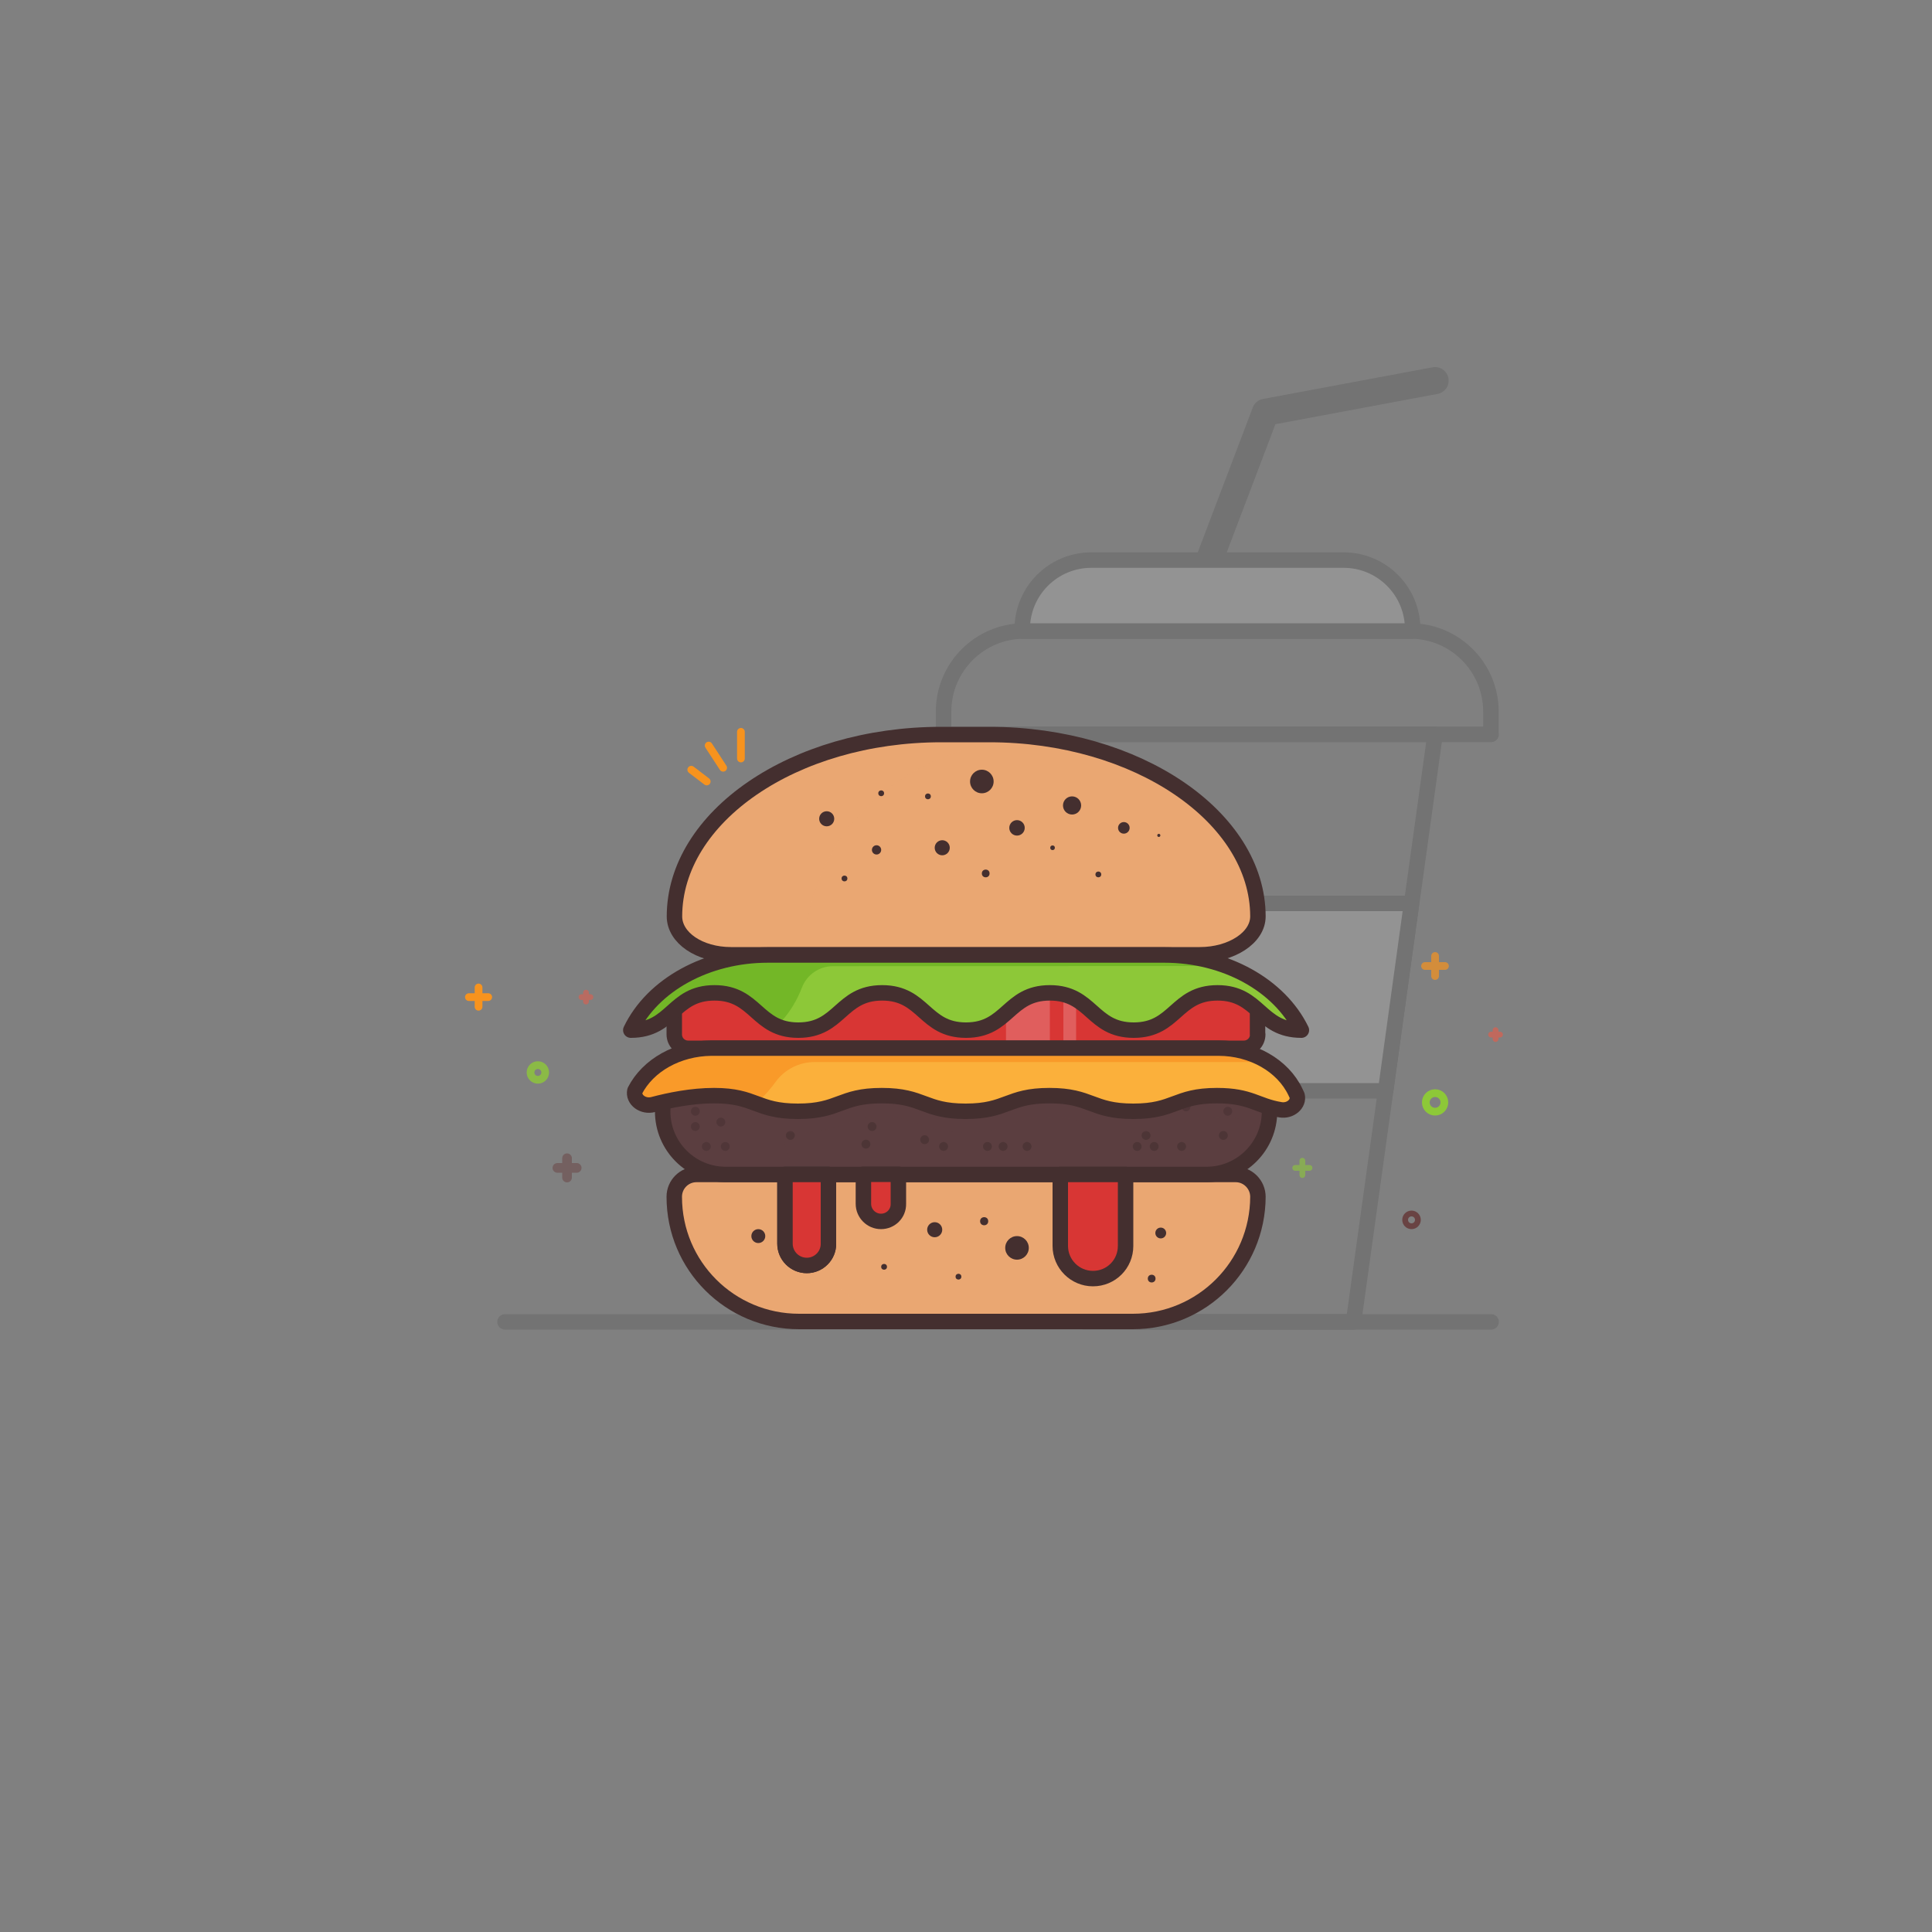 <?xml version="1.0" encoding="utf-8"?>
<!-- Generator: Adobe Illustrator 23.1.1, SVG Export Plug-In . SVG Version: 6.00 Build 0)  -->
<svg version="1.1" id="Layer_1" xmlns="http://www.w3.org/2000/svg" xmlns:xlink="http://www.w3.org/1999/xlink" x="0px" y="0px"
	 viewBox="0 0 1000 1000" style="enable-background:new 0 0 1000 1000;" xml:space="preserve">
<rect x="0" y="0" width="1000" height="1000" fill="#808080" stroke="none"/>
<style type="text/css">
	.st0{opacity:0;fill:#D82435;}
	.st1{fill:#EEF2F4;}
	.st2{opacity:0.15;}
	.st3{fill:none;stroke:#262626;stroke-width:14;stroke-linecap:round;stroke-linejoin:round;stroke-miterlimit:10;}
	.st4{fill:none;stroke:#262626;stroke-width:8;stroke-linecap:round;stroke-linejoin:round;stroke-miterlimit:10;}
	.st5{fill:#FFFFFF;}
	.st6{opacity:0.6;}
	.st7{fill:none;stroke:#DF5E4C;stroke-width:3;stroke-linecap:round;stroke-linejoin:round;stroke-miterlimit:10;}
	.st8{opacity:0.67;}
	.st9{fill:none;stroke:#F7931E;stroke-width:4;stroke-linecap:round;stroke-linejoin:round;stroke-miterlimit:10;}
	.st10{opacity:0.7;}
	.st11{opacity:0.4;}
	.st12{fill:none;stroke:#622F2F;stroke-width:5;stroke-linecap:round;stroke-linejoin:round;stroke-miterlimit:10;}
	.st13{fill:none;stroke:#8DC838;stroke-width:3;stroke-linecap:round;stroke-miterlimit:10;}
	.st14{fill:none;stroke:#8DC838;stroke-width:4;stroke-miterlimit:10;}
	.st15{opacity:0.8;fill:none;stroke:#8DC838;stroke-width:4;stroke-miterlimit:10;}
	.st16{opacity:0.74;fill:none;stroke:#622F2F;stroke-width:3;stroke-linecap:round;stroke-linejoin:round;stroke-miterlimit:10;}
	.st17{fill:#EAA772;}
	.st18{opacity:0.25;}
	.st19{fill:none;stroke:#442F2F;stroke-width:8;stroke-linecap:round;stroke-linejoin:round;stroke-miterlimit:10;}
	.st20{opacity:0.3;}
	.st21{fill:#5B3E40;}
	.st22{fill:#442F2F;}
	.st23{fill:#D83634;}
	.st24{opacity:0.3;fill:#D83634;}
	.st25{opacity:0.2;fill:#FFFFFF;}
	.st26{fill:#8DC838;}
	.st27{fill:#73B727;}
	.st28{fill:#FBB03B;}
	.st29{fill:#F99A29;}
</style>
<rect id="XMLID_3_" class="st0" width="1000" height="1000"/>
<g>
</g>
<g id="XMLID_85_" class="st2">
	<polyline id="XMLID_86_" class="st3" points="625.9,290 655,213.4 742.8,197 	"/>
	<line id="XMLID_95_" class="st4" x1="261.4" y1="684.2" x2="771.8" y2="684.2"/>
	<g id="XMLID_84_">
		<polygon id="XMLID_1_" class="st4" points="700.6,684.2 561.1,684.2 518.9,380.1 742.8,380.1 		"/>
		<path id="XMLID_82_" class="st4" d="M771.8,380.1H488.4v-11.8c0-23,18.7-41.7,41.7-41.7h199.9c23,0,41.7,18.7,41.7,41.7V380.1z"/>
		<path id="XMLID_83_" class="st5" d="M731.1,326.6h-202v-0.9c0-19.8,16-35.8,35.8-35.8h130.5c19.8,0,35.8,16,35.8,35.8V326.6z"/>
		<path id="XMLID_87_" class="st4" d="M731.1,326.6h-202v-0.9c0-19.8,16-35.8,35.8-35.8h130.5c19.8,0,35.8,16,35.8,35.8V326.6z"/>
		<polygon id="XMLID_100_" class="st5" points="717.2,564.6 730.6,467.6 531.1,467.6 544.5,564.6 		"/>
		<polygon id="XMLID_93_" class="st4" points="717.2,564.6 730.6,467.6 531.1,467.6 544.5,564.6 		"/>
	</g>
</g>
<g id="XMLID_126_">
	<g id="XMLID_122_" class="st6">
		<line id="XMLID_124_" class="st7" x1="301" y1="516.1" x2="305.6" y2="516.1"/>
		<line id="XMLID_123_" class="st7" x1="303.3" y1="513.8" x2="303.3" y2="518.4"/>
	</g>
	<g id="XMLID_4_" class="st8">
		<line id="XMLID_89_" class="st7" x1="771.8" y1="535.5" x2="776.4" y2="535.5"/>
		<line id="XMLID_88_" class="st7" x1="774.1" y1="533.2" x2="774.1" y2="537.8"/>
	</g>
	<g id="XMLID_119_">
		<line id="XMLID_121_" class="st9" x1="252.7" y1="516.1" x2="242.7" y2="516.1"/>
		<line id="XMLID_120_" class="st9" x1="247.7" y1="511.1" x2="247.7" y2="521.1"/>
	</g>
	<g id="XMLID_116_" class="st10">
		<line id="XMLID_118_" class="st9" x1="747.9" y1="500" x2="737.6" y2="500"/>
		<line id="XMLID_117_" class="st9" x1="742.8" y1="494.8" x2="742.8" y2="505.2"/>
	</g>
	<g id="XMLID_113_" class="st11">
		<line id="XMLID_115_" class="st12" x1="288.5" y1="604.5" x2="298.5" y2="604.5"/>
		<line id="XMLID_114_" class="st12" x1="293.5" y1="599.5" x2="293.5" y2="609.5"/>
	</g>
	<g id="XMLID_97_" class="st6">
		<line id="XMLID_109_" class="st13" x1="670.4" y1="604.5" x2="677.8" y2="604.5"/>
		<line id="XMLID_108_" class="st13" x1="674.1" y1="600.8" x2="674.1" y2="608.2"/>
	</g>
	<circle id="XMLID_92_" class="st14" cx="742.8" cy="570.6" r="4.8"/>
	<circle id="XMLID_91_" class="st15" cx="278.4" cy="555.1" r="3.8"/>
	<circle id="XMLID_90_" class="st16" cx="730.6" cy="631.4" r="3.3"/>
</g>
<g>
	<g id="XMLID_96_">
		<path id="XMLID_13_" class="st17" d="M586.4,684H413.6c-35.7,0-64.6-28.8-64.6-64.5v-0.1c0-6.3,5.1-11.5,11.5-11.5h279.1
			c6.3,0,11.5,5.2,11.5,11.6v-0.1C651,655.1,622.1,684,586.4,684z"/>
		<g id="XMLID_98_" class="st18">
			<path id="XMLID_72_" class="st17" d="M414,619.5L414,619.5c0-6.4,5.1-11.6,11.5-11.6h-65c-6.3,0-11.5,5.2-11.5,11.5v0.1
				c0,35.7,28.9,64.5,64.6,64.5h65C442.9,684,414,655.2,414,619.5z"/>
			<path id="XMLID_102_" class="st17" d="M349.2,620.1h301.5c-1.1-6-5.7-10.6-11.2-10.6H360.5C355,609.4,350.4,614,349.2,620.1z"/>
		</g>
	</g>
	<path id="XMLID_2_" class="st19" d="M586.4,684H413.6c-35.7,0-64.6-28.8-64.6-64.5v-0.1c0-6.3,5.1-11.5,11.5-11.5h279.1
		c6.3,0,11.5,5.2,11.5,11.6v-0.1C651,655.1,622.1,684,586.4,684z"/>
	<g id="XMLID_70_">
		<path id="XMLID_11_" class="st17" d="M512.1,380.2h-24.9c-76.5,0-138.1,42.7-138.1,94.2v-0.1c0,11.1,12.9,19.9,29.3,19.9h242.6
			c16.4,0,30.1-8.8,30.1-19.9v0C651,422.9,588.6,380.2,512.1,380.2z"/>
		<path id="XMLID_71_" class="st17" d="M512.1,380.2h-24.9c-76.5,0-138.1,42.7-138.1,94.2v-0.1c0,11.1,12.9,19.9,29.3,19.9h242.6
			c16.4,0,30.1-8.8,30.1-19.9v0C651,422.9,588.6,380.2,512.1,380.2z"/>
		<g id="XMLID_77_" class="st20">
			<path id="XMLID_78_" class="st17" d="M349,474.5C349,474.5,349,474.4,349,474.5c0-0.1,0-0.1,0-0.1V474.5z"/>
			<path id="XMLID_79_" class="st17" d="M532.4,381.3c-6.6-0.7-13.4-1-20.4-1h-24.9c-76.5,0-138.1,42.7-138.1,94.2
				c0,11,12.9,19.8,29.3,19.8h39.3v-16.9C426.9,426.2,467.7,387.9,532.4,381.3z"/>
		</g>
		<path id="XMLID_12_" class="st19" d="M512.1,380.2h-24.9c-76.5,0-138.1,42.7-138.1,94.2v-0.1c0,11.1,12.9,19.9,29.3,19.9h242.6
			c16.4,0,30.1-8.8,30.1-19.9v0C651,422.9,588.6,380.2,512.1,380.2z"/>
	</g>
	<g id="XMLID_46_">
		<path id="XMLID_15_" class="st21" d="M657.1,575.3c0,18-14.6,32.6-32.6,32.6H375.6c-18,0-32.6-14.6-32.6-32.6v0
			c0-18,14.6-32.6,32.6-32.6h248.9C642.5,542.7,657.1,557.3,657.1,575.3L657.1,575.3z"/>
		<g id="XMLID_49_" class="st6">
			<circle id="XMLID_48_" class="st22" cx="359.9" cy="583.1" r="2.3"/>
			<circle id="XMLID_50_" class="st22" cx="375.4" cy="593.4" r="2.3"/>
			<circle id="XMLID_51_" class="st22" cx="365.6" cy="593.4" r="2.3"/>
			<circle id="XMLID_54_" class="st22" cx="359.9" cy="575.2" r="2.3"/>
			<circle id="XMLID_53_" class="st22" cx="373.1" cy="580.8" r="2.3"/>
			<circle id="XMLID_68_" class="st22" cx="409.1" cy="587.7" r="2.3"/>
			<circle id="XMLID_69_" class="st22" cx="451.4" cy="583.1" r="2.3"/>
			<circle id="XMLID_52_" class="st22" cx="611.6" cy="593.4" r="2.3"/>
			<circle id="XMLID_56_" class="st22" cx="597.4" cy="593.4" r="2.3"/>
			<circle id="XMLID_57_" class="st22" cx="588.6" cy="593.4" r="2.3"/>
			<circle id="XMLID_58_" class="st22" cx="593.2" cy="587.7" r="2.3"/>
			<circle id="XMLID_59_" class="st22" cx="635.5" cy="575.2" r="2.3"/>
			<circle id="XMLID_60_" class="st22" cx="633.2" cy="587.7" r="2.3"/>
			<circle id="XMLID_61_" class="st22" cx="613.9" cy="572.9" r="2.3"/>
			<circle id="XMLID_62_" class="st22" cx="531.6" cy="593.4" r="2.3"/>
			<circle id="XMLID_63_" class="st22" cx="511.1" cy="593.4" r="2.3"/>
			<circle id="XMLID_64_" class="st22" cx="519.2" cy="593.4" r="2.3"/>
			<circle id="XMLID_65_" class="st22" cx="488.4" cy="593.4" r="2.3"/>
			<circle id="XMLID_66_" class="st22" cx="478.6" cy="589.9" r="2.3"/>
			<circle id="XMLID_67_" class="st22" cx="448.2" cy="592.2" r="2.3"/>
		</g>
		<g id="XMLID_94_" class="st2">
			<path id="XMLID_73_" class="st21" d="M406.3,590.3v-30c0-9.7,7.9-17.6,17.6-17.6h-48.4c-18,0-32.6,14.6-32.6,32.6v0
				c0,18,14.6,32.6,32.6,32.6H424C414.2,607.9,406.3,600,406.3,590.3z"/>
			<path id="XMLID_99_" class="st21" d="M624.4,547.7H375.6c-18,0-32.6,14.6-32.6,32.6v0c0,0.5,0,0.9,0,1.4c7.3-1.8,17-3.5,26.6-3.5
				c9.8,0,14.3,1.7,19.6,3.7c5.6,2.1,11.9,4.4,23.8,4.4c11.9,0,18.2-2.4,23.8-4.4c5.3-2,9.8-3.7,19.6-3.7s14.3,1.7,19.6,3.7
				c5.6,2.1,11.9,4.4,23.8,4.4c11.9,0,18.2-2.4,23.8-4.5c5.3-2,9.8-3.7,19.6-3.7c9.8,0,14.3,1.7,19.6,3.7c5.6,2.1,11.9,4.5,23.8,4.5
				c11.9,0,18.2-2.4,23.8-4.5c5.3-2,9.8-3.7,19.6-3.7c9.7,0,14.2,1.7,19.4,3.7c2.2,0.8,4.7,1.8,7.6,2.5c0.2-1.3,0.3-2.7,0.3-4.1v0
				C657.1,562.3,642.5,547.7,624.4,547.7z"/>
		</g>
		<path id="XMLID_5_" class="st19" d="M657.1,575.3c0,18-14.6,32.6-32.6,32.6H375.6c-18,0-32.6-14.6-32.6-32.6v0
			c0-18,14.6-32.6,32.6-32.6h248.9C642.5,542.7,657.1,557.3,657.1,575.3L657.1,575.3z"/>
	</g>
	<g id="XMLID_44_">
		<path id="XMLID_16_" class="st23" d="M651,535.4c0,4-3.2,7.2-7.2,7.2H356.2c-4,0-7.2-3.2-7.2-7.2v-16.9c0-4,3.2-7.2,7.2-7.2h287.5
			c4,0,7.2,3.2,7.2,7.2V535.4z"/>
		<path id="XMLID_55_" class="st23" d="M651,535.4c0,4-3.2,7.2-7.2,7.2H356.2c-4,0-7.2-3.2-7.2-7.2v-16.9c0-4,3.2-7.2,7.2-7.2h287.5
			c4,0,7.2,3.2,7.2,7.2V535.4z"/>
		<path id="XMLID_75_" class="st24" d="M403.9,535.4v-16.9c0-4,3.2-7.2,7.2-7.2h-54.9c-4,0-7.2,3.2-7.2,7.2v16.9
			c0,4,3.2,7.2,7.2,7.2h54.9C407.1,542.7,403.9,539.4,403.9,535.4z"/>
		<rect id="XMLID_45_" x="520.7" y="511.2" class="st25" width="22.7" height="31.4"/>
		<rect id="XMLID_47_" x="550.4" y="511.2" class="st25" width="6.6" height="31.4"/>
		<path id="XMLID_7_" class="st19" d="M651,535.4c0,4-3.2,7.2-7.2,7.2H356.2c-4,0-7.2-3.2-7.2-7.2v-16.9c0-4,3.2-7.2,7.2-7.2h287.5
			c4,0,7.2,3.2,7.2,7.2V535.4z"/>
	</g>
	<g id="XMLID_74_">
		<path id="XMLID_14_" class="st26" d="M326.5,533.2L326.5,533.2c11.3-23.5,39.5-38.9,70.9-38.9h205.3c31.4,0,59.5,15.5,70.9,38.9v0
			c-21.7,0-21.7-19.3-43.4-19.3c-21.7,0-21.7,19.3-43.4,19.3c-21.7,0-21.7-19.3-43.4-19.3c-21.7,0-21.7,19.3-43.4,19.3
			c-21.7,0-21.7-19.3-43.4-19.3c-21.7,0-21.7,19.3-43.4,19.3c-21.7,0-21.7-19.3-43.4-19.3S348.2,533.2,326.5,533.2z"/>
		<path id="XMLID_80_" class="st27" d="M634.1,500c-12-6.1-16.6-5.8-31.5-5.8H419h-5h-16.7c-31.4,0-59.5,15.5-70.9,38.9v0
			c21.7,0,21.7-19.3,43.4-19.3c13.9,0,25,11.6,32.5,17.3l2.4-2.7c4.5-5.1,8-11,10.4-17.3c2.6-6.6,8.9-11,16-11L634.1,500z"/>
		<path id="XMLID_8_" class="st19" d="M326.5,533.2L326.5,533.2c11.3-23.5,39.5-38.9,70.9-38.9h205.3c31.4,0,59.5,15.5,70.9,38.9v0
			c-21.7,0-21.7-19.3-43.4-19.3c-21.7,0-21.7,19.3-43.4,19.3c-21.7,0-21.7-19.3-43.4-19.3c-21.7,0-21.7,19.3-43.4,19.3
			c-21.7,0-21.7-19.3-43.4-19.3c-21.7,0-21.7,19.3-43.4,19.3c-21.7,0-21.7-19.3-43.4-19.3S348.2,533.2,326.5,533.2z"/>
	</g>
	<g id="XMLID_76_">
		<path id="XMLID_9_" class="st28" d="M328.6,564.6c-1,4.6,4.2,8.5,9.5,7.1c8.3-2.2,19.9-4.6,31.5-4.6c21.7,0,21.7,8.1,43.4,8.1
			c21.7,0,21.7-8.1,43.4-8.1c21.7,0,21.7,8.1,43.4,8.1c21.7,0,21.7-8.1,43.4-8.1c21.7,0,21.7,8.1,43.4,8.1c21.7,0,21.7-8.1,43.3-8.1
			c17.5,0,20.6,5.3,32.8,7.3c5.1,0.9,9.7-3,8.7-7.3l-0.9-1.9c-6.5-13.7-22.3-22.7-39.8-22.7H368.1
			C350.9,542.7,335.4,551.3,328.6,564.6L328.6,564.6z"/>
		<path id="XMLID_81_" class="st29" d="M656,549.7c-7.2-4.4-16-7-25.4-7H418.5h-7.4h-6.4h-36.6c-17.2,0-32.8,8.6-39.5,22h0
			c-1,4.6,4.2,8.5,9.5,7.1c8.3-2.2,19.9-4.6,31.5-4.6c10.6,0,16,1.9,21.3,3.9l2-1.6c2.8-2.2,6-6,8.7-9.7
			c4.7-6.4,12.2-10.1,20.1-10.1H656z"/>
		<path id="XMLID_6_" class="st19" d="M328.6,564.6c-1,4.6,4.2,8.5,9.5,7.1c8.3-2.2,19.9-4.6,31.5-4.6c21.7,0,21.7,8.1,43.4,8.1
			c21.7,0,21.7-8.1,43.4-8.1c21.7,0,21.7,8.1,43.4,8.1c21.7,0,21.7-8.1,43.4-8.1c21.7,0,21.7,8.1,43.4,8.1c21.7,0,21.7-8.1,43.3-8.1
			c17.5,0,20.6,5.3,32.8,7.3c5.1,0.9,9.7-3,8.7-7.3l-0.9-1.9c-6.5-13.7-22.3-22.7-39.8-22.7H368.1
			C350.9,542.7,335.4,551.3,328.6,564.6L328.6,564.6z"/>
	</g>
	<path id="XMLID_17_" class="st19" d="M417.6,655L417.6,655c-6.2,0-11.3-5-11.3-11.3v-35.8h22.5v35.8
		C428.9,649.9,423.8,655,417.6,655z"/>
	<path id="XMLID_10_" class="st23" d="M417.6,655L417.6,655c-6.2,0-11.3-5-11.3-11.3v-35.8h22.5v35.8
		C428.9,649.9,423.8,655,417.6,655z"/>
	<path id="XMLID_20_" class="st23" d="M456,632.2L456,632.2c-5,0-9.1-4.1-9.1-9.1v-15.3h18.1v15.3C465.1,628.2,461,632.2,456,632.2z
		"/>
	<path id="XMLID_19_" class="st19" d="M456,632.2L456,632.2c-5,0-9.1-4.1-9.1-9.1v-15.3h18.1v15.3C465.1,628.2,461,632.2,456,632.2z
		"/>
	<path id="XMLID_18_" class="st19" d="M417.6,655L417.6,655c-6.2,0-11.3-5-11.3-11.3v-35.8h22.5v35.8
		C428.9,649.9,423.8,655,417.6,655z"/>
	<path id="XMLID_22_" class="st23" d="M565.7,661.8L565.7,661.8c-9.3,0-16.9-7.6-16.9-16.9v-37h33.8v37
		C582.6,654.3,575.1,661.8,565.7,661.8z"/>
	<path id="XMLID_21_" class="st19" d="M565.7,661.8L565.7,661.8c-9.3,0-16.9-7.6-16.9-16.9v-37h33.8v37
		C582.6,654.3,575.1,661.8,565.7,661.8z"/>
	<g>
		<circle id="XMLID_42_" class="st22" cx="392.5" cy="639.8" r="3.6"/>
		<circle id="XMLID_41_" class="st22" cx="596.1" cy="661.8" r="2"/>
		<circle id="XMLID_40_" class="st22" cx="496.1" cy="660.8" r="1.5"/>
		<circle id="XMLID_39_" class="st22" cx="483.8" cy="636.5" r="3.9"/>
		<circle id="XMLID_37_" class="st22" cx="457.6" cy="655.7" r="1.5"/>
		<circle id="XMLID_38_" class="st22" cx="526.4" cy="645.9" r="6.1"/>
		<circle id="XMLID_103_" class="st22" cx="600.8" cy="638.2" r="2.8"/>
		<circle id="XMLID_101_" class="st22" cx="509.4" cy="632.1" r="2.1"/>
	</g>
	<g id="XMLID_24_">
		<circle id="XMLID_23_" class="st22" cx="427.9" cy="423.8" r="3.9"/>
		<circle id="XMLID_25_" class="st22" cx="487.7" cy="438.8" r="3.9"/>
		<circle id="XMLID_34_" class="st22" cx="510.2" cy="452.1" r="2"/>
		<circle id="XMLID_33_" class="st22" cx="581.7" cy="428.5" r="3"/>
		<circle id="XMLID_43_" class="st22" cx="508.2" cy="404.5" r="6.1"/>
		<circle id="XMLID_30_" class="st22" cx="554.9" cy="416.9" r="4.7"/>
		<circle id="XMLID_31_" class="st22" cx="453.7" cy="439.9" r="2.4"/>
		<circle id="XMLID_27_" class="st22" cx="526.4" cy="428.5" r="4"/>
		<circle id="XMLID_26_" class="st22" cx="480.3" cy="412.2" r="1.5"/>
		<circle id="XMLID_32_" class="st22" cx="437.1" cy="454.7" r="1.5"/>
		<circle id="XMLID_36_" class="st22" cx="599.8" cy="432.4" r="0.8"/>
		<circle id="XMLID_35_" class="st22" cx="456.1" cy="410.6" r="1.5"/>
		<circle id="XMLID_28_" class="st22" cx="568.5" cy="452.6" r="1.5"/>
		<circle id="XMLID_29_" class="st22" cx="544.8" cy="438.8" r="1.2"/>
	</g>
	<line id="XMLID_110_" class="st9" x1="357.8" y1="398.4" x2="365.8" y2="404.5"/>
	<line id="XMLID_111_" class="st9" x1="366.8" y1="385.9" x2="374.3" y2="397.4"/>
	<line id="XMLID_112_" class="st9" x1="383.5" y1="378.8" x2="383.5" y2="392.6"/>
</g>
</svg>
